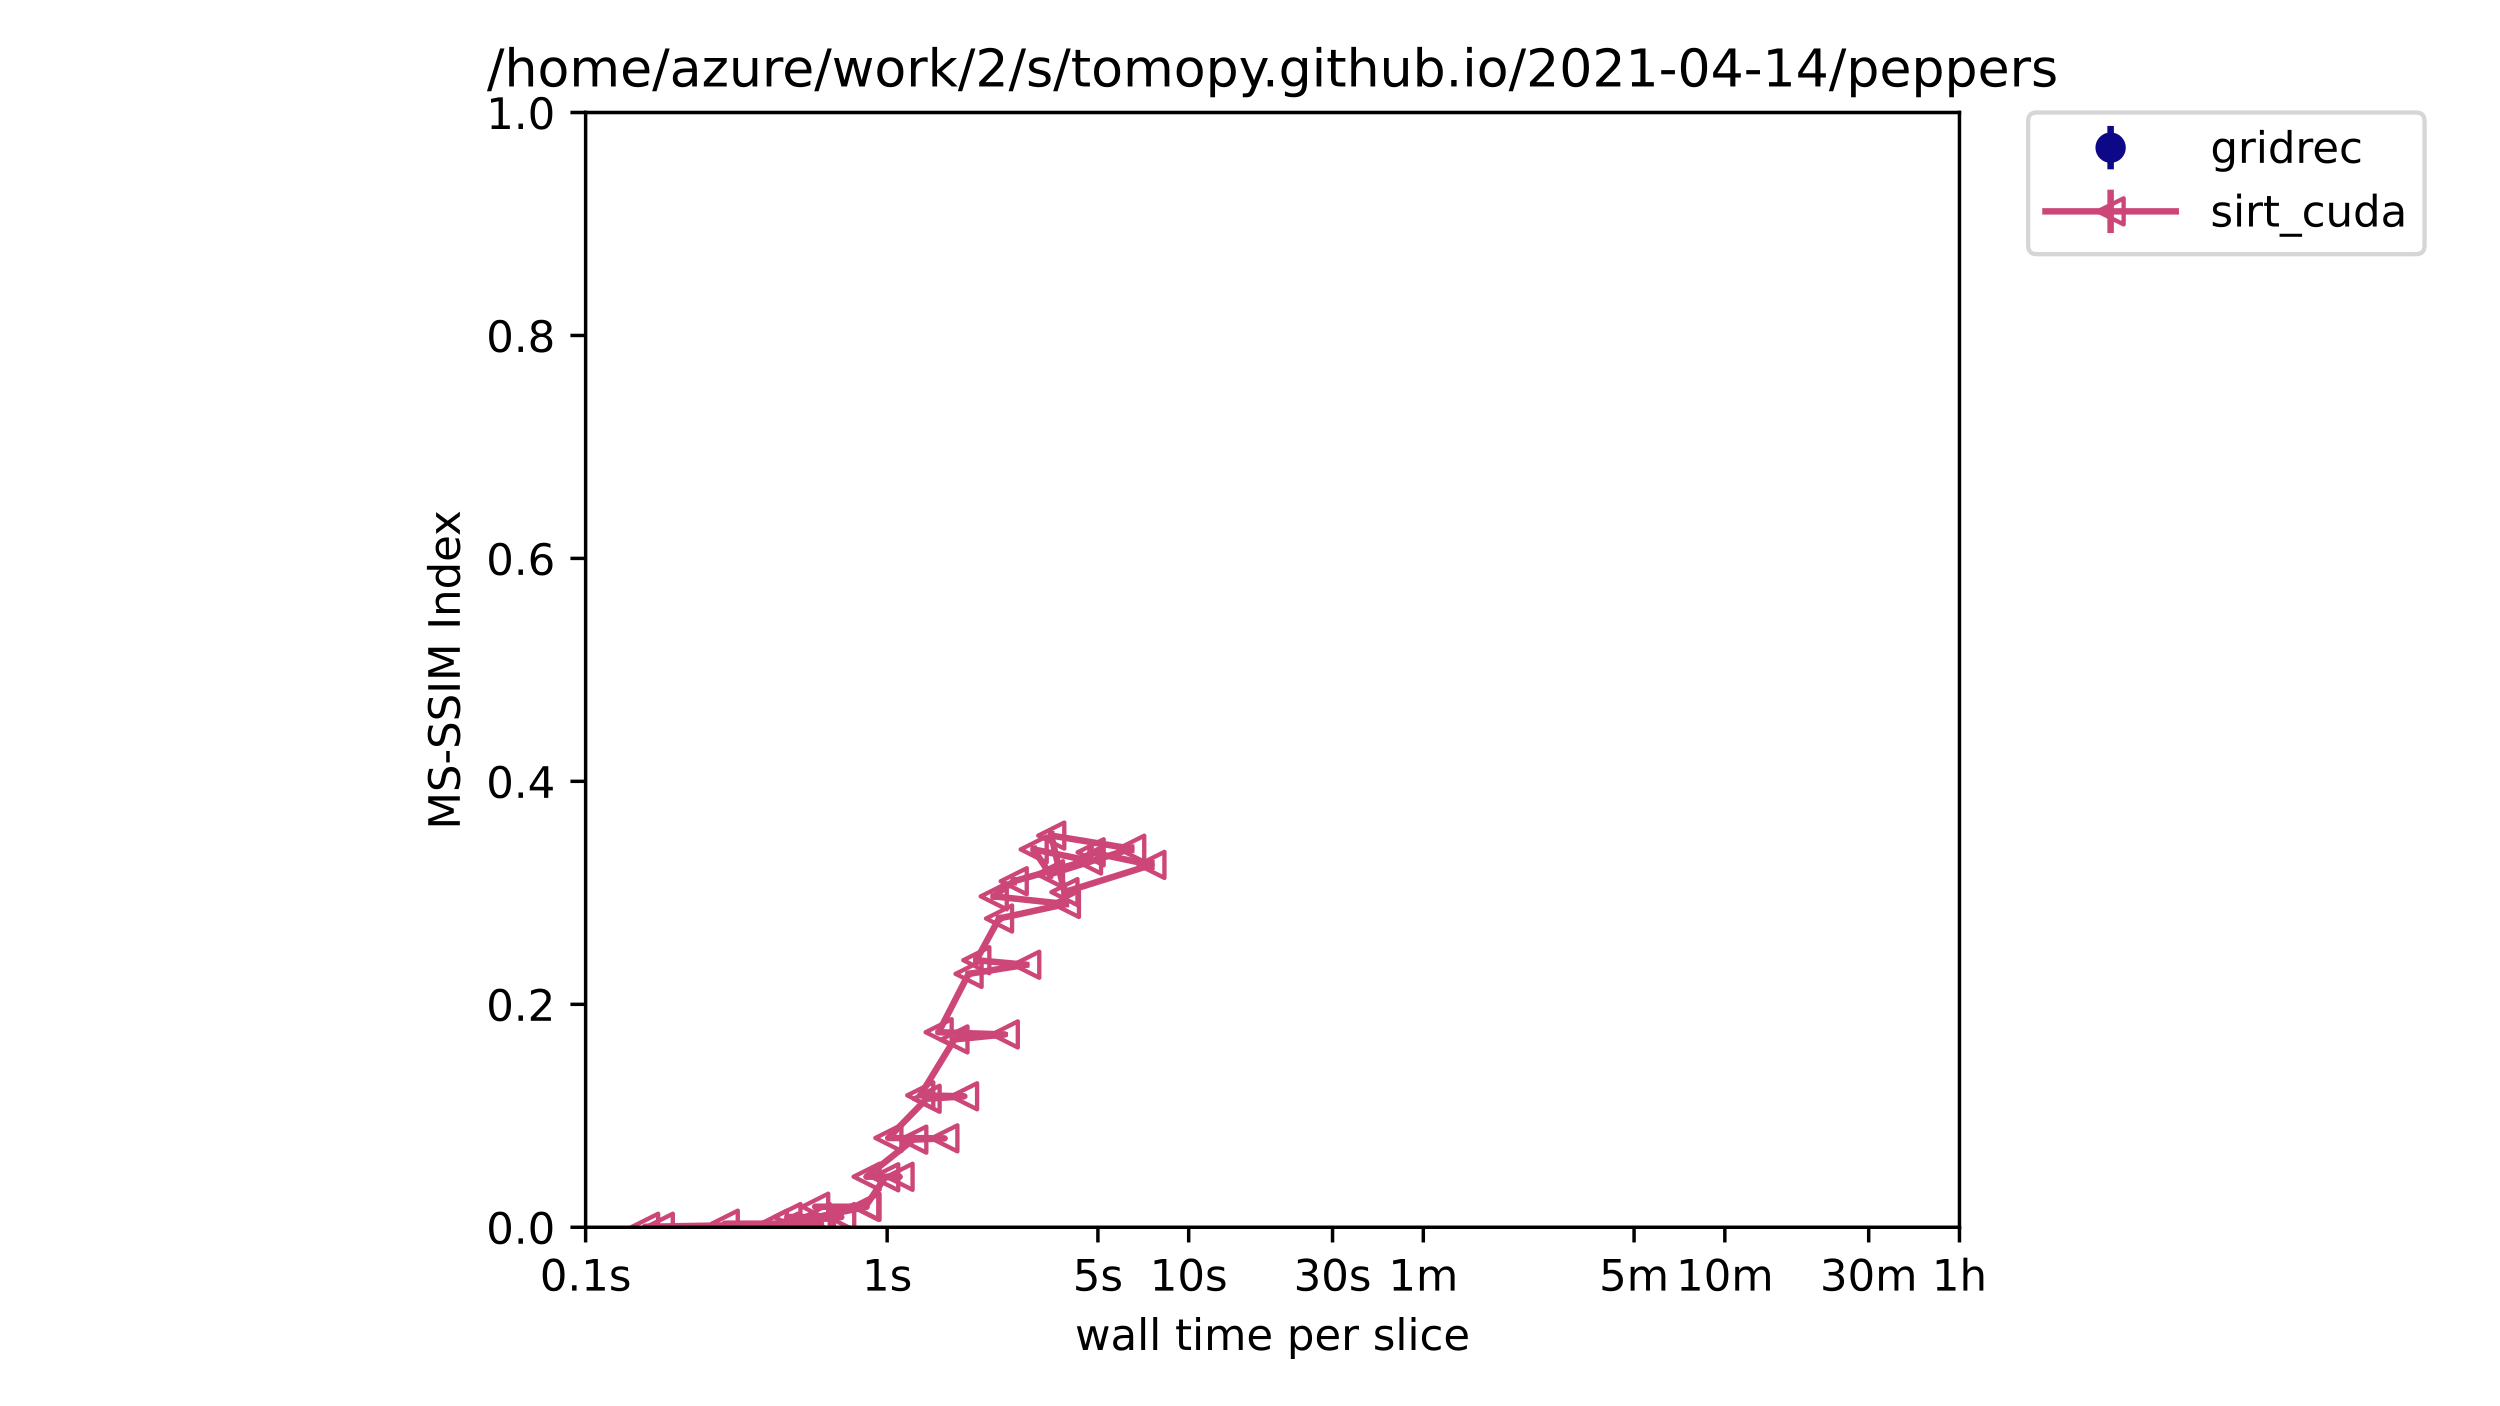 <?xml version="1.0" encoding="utf-8" standalone="no"?>
<!DOCTYPE svg PUBLIC "-//W3C//DTD SVG 1.1//EN"
  "http://www.w3.org/Graphics/SVG/1.1/DTD/svg11.dtd">
<!-- Created with matplotlib (https://matplotlib.org/) -->
<svg height="324pt" version="1.1" viewBox="0 0 576 324" width="576pt" xmlns="http://www.w3.org/2000/svg" xmlns:xlink="http://www.w3.org/1999/xlink">
 <defs>
  <style type="text/css">*{stroke-linecap:butt;stroke-linejoin:round;}</style>
 </defs>
 <g id="figure_1">
  <g id="patch_1">
   <path d="M 0 324 
L 576 324 
L 576 0 
L 0 0 
z
" style="fill:#ffffff;"/>
  </g>
  <g id="axes_1">
   <g id="patch_2">
    <path d="M 134.93 282.76 
L 451.46 282.76 
L 451.46 25.92 
L 134.93 25.92 
z
" style="fill:#ffffff;"/>
   </g>
   <g id="matplotlib.axis_1">
    <g id="xtick_1">
     <g id="line2d_1">
      <defs>
       <path d="M 0 0 
L 0 3.5 
" id="m1c59d0ea99" style="stroke:#000000;stroke-width:0.8;"/>
      </defs>
      <g>
       <use style="stroke:#000000;stroke-width:0.8;" x="134.93" xlink:href="#m1c59d0ea99" y="282.76"/>
      </g>
     </g>
     <g id="text_1">
      <!-- 0.1s -->
      <g transform="translate(124.374 297.358)scale(0.1 -0.1)">
       <defs>
        <path d="M 31.781 66.406 
Q 24.172 66.406 20.328 58.906 
Q 16.5 51.422 16.5 36.375 
Q 16.5 21.391 20.328 13.891 
Q 24.172 6.391 31.781 6.391 
Q 39.453 6.391 43.281 13.891 
Q 47.125 21.391 47.125 36.375 
Q 47.125 51.422 43.281 58.906 
Q 39.453 66.406 31.781 66.406 
z
M 31.781 74.219 
Q 44.047 74.219 50.516 64.516 
Q 56.984 54.828 56.984 36.375 
Q 56.984 17.969 50.516 8.266 
Q 44.047 -1.422 31.781 -1.422 
Q 19.531 -1.422 13.062 8.266 
Q 6.594 17.969 6.594 36.375 
Q 6.594 54.828 13.062 64.516 
Q 19.531 74.219 31.781 74.219 
z
" id="DejaVuSans-48"/>
        <path d="M 10.688 12.406 
L 21 12.406 
L 21 0 
L 10.688 0 
z
" id="DejaVuSans-46"/>
        <path d="M 12.406 8.297 
L 28.516 8.297 
L 28.516 63.922 
L 10.984 60.406 
L 10.984 69.391 
L 28.422 72.906 
L 38.281 72.906 
L 38.281 8.297 
L 54.391 8.297 
L 54.391 0 
L 12.406 0 
z
" id="DejaVuSans-49"/>
        <path d="M 44.281 53.078 
L 44.281 44.578 
Q 40.484 46.531 36.375 47.5 
Q 32.281 48.484 27.875 48.484 
Q 21.188 48.484 17.844 46.438 
Q 14.5 44.391 14.5 40.281 
Q 14.5 37.156 16.891 35.375 
Q 19.281 33.594 26.516 31.984 
L 29.594 31.297 
Q 39.156 29.25 43.188 25.516 
Q 47.219 21.781 47.219 15.094 
Q 47.219 7.469 41.188 3.016 
Q 35.156 -1.422 24.609 -1.422 
Q 20.219 -1.422 15.453 -0.562 
Q 10.688 0.297 5.422 2 
L 5.422 11.281 
Q 10.406 8.688 15.234 7.391 
Q 20.062 6.109 24.812 6.109 
Q 31.156 6.109 34.562 8.281 
Q 37.984 10.453 37.984 14.406 
Q 37.984 18.062 35.516 20.016 
Q 33.062 21.969 24.703 23.781 
L 21.578 24.516 
Q 13.234 26.266 9.516 29.906 
Q 5.812 33.547 5.812 39.891 
Q 5.812 47.609 11.281 51.797 
Q 16.75 56 26.812 56 
Q 31.781 56 36.172 55.266 
Q 40.578 54.547 44.281 53.078 
z
" id="DejaVuSans-115"/>
       </defs>
       <use xlink:href="#DejaVuSans-48"/>
       <use x="63.623" xlink:href="#DejaVuSans-46"/>
       <use x="95.41" xlink:href="#DejaVuSans-49"/>
       <use x="159.033" xlink:href="#DejaVuSans-115"/>
      </g>
     </g>
    </g>
    <g id="xtick_2">
     <g id="line2d_2">
      <g>
       <use style="stroke:#000000;stroke-width:0.8;" x="204.401" xlink:href="#m1c59d0ea99" y="282.76"/>
      </g>
     </g>
     <g id="text_2">
      <!-- 1s -->
      <g transform="translate(198.615 297.358)scale(0.1 -0.1)">
       <use xlink:href="#DejaVuSans-49"/>
       <use x="63.623" xlink:href="#DejaVuSans-115"/>
      </g>
     </g>
    </g>
    <g id="xtick_3">
     <g id="line2d_3">
      <g>
       <use style="stroke:#000000;stroke-width:0.8;" x="252.959" xlink:href="#m1c59d0ea99" y="282.76"/>
      </g>
     </g>
     <g id="text_3">
      <!-- 5s -->
      <g transform="translate(247.173 297.358)scale(0.1 -0.1)">
       <defs>
        <path d="M 10.797 72.906 
L 49.516 72.906 
L 49.516 64.594 
L 19.828 64.594 
L 19.828 46.734 
Q 21.969 47.469 24.109 47.828 
Q 26.266 48.188 28.422 48.188 
Q 40.625 48.188 47.75 41.5 
Q 54.891 34.812 54.891 23.391 
Q 54.891 11.625 47.562 5.094 
Q 40.234 -1.422 26.906 -1.422 
Q 22.312 -1.422 17.547 -0.641 
Q 12.797 0.141 7.719 1.703 
L 7.719 11.625 
Q 12.109 9.234 16.797 8.062 
Q 21.484 6.891 26.703 6.891 
Q 35.156 6.891 40.078 11.328 
Q 45.016 15.766 45.016 23.391 
Q 45.016 31 40.078 35.438 
Q 35.156 39.891 26.703 39.891 
Q 22.75 39.891 18.812 39.016 
Q 14.891 38.141 10.797 36.281 
z
" id="DejaVuSans-53"/>
       </defs>
       <use xlink:href="#DejaVuSans-53"/>
       <use x="63.623" xlink:href="#DejaVuSans-115"/>
      </g>
     </g>
    </g>
    <g id="xtick_4">
     <g id="line2d_4">
      <g>
       <use style="stroke:#000000;stroke-width:0.8;" x="273.872" xlink:href="#m1c59d0ea99" y="282.76"/>
      </g>
     </g>
     <g id="text_4">
      <!-- 10s -->
      <g transform="translate(264.905 297.358)scale(0.1 -0.1)">
       <use xlink:href="#DejaVuSans-49"/>
       <use x="63.623" xlink:href="#DejaVuSans-48"/>
       <use x="127.246" xlink:href="#DejaVuSans-115"/>
      </g>
     </g>
    </g>
    <g id="xtick_5">
     <g id="line2d_5">
      <g>
       <use style="stroke:#000000;stroke-width:0.8;" x="307.018" xlink:href="#m1c59d0ea99" y="282.76"/>
      </g>
     </g>
     <g id="text_5">
      <!-- 30s -->
      <g transform="translate(298.051 297.358)scale(0.1 -0.1)">
       <defs>
        <path d="M 40.578 39.312 
Q 47.656 37.797 51.625 33 
Q 55.609 28.219 55.609 21.188 
Q 55.609 10.406 48.188 4.484 
Q 40.766 -1.422 27.094 -1.422 
Q 22.516 -1.422 17.656 -0.516 
Q 12.797 0.391 7.625 2.203 
L 7.625 11.719 
Q 11.719 9.328 16.594 8.109 
Q 21.484 6.891 26.812 6.891 
Q 36.078 6.891 40.938 10.547 
Q 45.797 14.203 45.797 21.188 
Q 45.797 27.641 41.281 31.266 
Q 36.766 34.906 28.719 34.906 
L 20.219 34.906 
L 20.219 43.016 
L 29.109 43.016 
Q 36.375 43.016 40.234 45.922 
Q 44.094 48.828 44.094 54.297 
Q 44.094 59.906 40.109 62.906 
Q 36.141 65.922 28.719 65.922 
Q 24.656 65.922 20.016 65.031 
Q 15.375 64.156 9.812 62.312 
L 9.812 71.094 
Q 15.438 72.656 20.344 73.438 
Q 25.25 74.219 29.594 74.219 
Q 40.828 74.219 47.359 69.109 
Q 53.906 64.016 53.906 55.328 
Q 53.906 49.266 50.438 45.094 
Q 46.969 40.922 40.578 39.312 
z
" id="DejaVuSans-51"/>
       </defs>
       <use xlink:href="#DejaVuSans-51"/>
       <use x="63.623" xlink:href="#DejaVuSans-48"/>
       <use x="127.246" xlink:href="#DejaVuSans-115"/>
      </g>
     </g>
    </g>
    <g id="xtick_6">
     <g id="line2d_6">
      <g>
       <use style="stroke:#000000;stroke-width:0.8;" x="327.931" xlink:href="#m1c59d0ea99" y="282.76"/>
      </g>
     </g>
     <g id="text_6">
      <!-- 1m -->
      <g transform="translate(319.879 297.358)scale(0.1 -0.1)">
       <defs>
        <path d="M 52 44.188 
Q 55.375 50.25 60.062 53.125 
Q 64.75 56 71.094 56 
Q 79.641 56 84.281 50.016 
Q 88.922 44.047 88.922 33.016 
L 88.922 0 
L 79.891 0 
L 79.891 32.719 
Q 79.891 40.578 77.094 44.375 
Q 74.312 48.188 68.609 48.188 
Q 61.625 48.188 57.562 43.547 
Q 53.516 38.922 53.516 30.906 
L 53.516 0 
L 44.484 0 
L 44.484 32.719 
Q 44.484 40.625 41.703 44.406 
Q 38.922 48.188 33.109 48.188 
Q 26.219 48.188 22.156 43.531 
Q 18.109 38.875 18.109 30.906 
L 18.109 0 
L 9.078 0 
L 9.078 54.688 
L 18.109 54.688 
L 18.109 46.188 
Q 21.188 51.219 25.484 53.609 
Q 29.781 56 35.688 56 
Q 41.656 56 45.828 52.969 
Q 50 49.953 52 44.188 
z
" id="DejaVuSans-109"/>
       </defs>
       <use xlink:href="#DejaVuSans-49"/>
       <use x="63.623" xlink:href="#DejaVuSans-109"/>
      </g>
     </g>
    </g>
    <g id="xtick_7">
     <g id="line2d_7">
      <g>
       <use style="stroke:#000000;stroke-width:0.8;" x="376.489" xlink:href="#m1c59d0ea99" y="282.76"/>
      </g>
     </g>
     <g id="text_7">
      <!-- 5m -->
      <g transform="translate(368.437 297.358)scale(0.1 -0.1)">
       <use xlink:href="#DejaVuSans-53"/>
       <use x="63.623" xlink:href="#DejaVuSans-109"/>
      </g>
     </g>
    </g>
    <g id="xtick_8">
     <g id="line2d_8">
      <g>
       <use style="stroke:#000000;stroke-width:0.8;" x="397.401" xlink:href="#m1c59d0ea99" y="282.76"/>
      </g>
     </g>
     <g id="text_8">
      <!-- 10m -->
      <g transform="translate(386.168 297.358)scale(0.1 -0.1)">
       <use xlink:href="#DejaVuSans-49"/>
       <use x="63.623" xlink:href="#DejaVuSans-48"/>
       <use x="127.246" xlink:href="#DejaVuSans-109"/>
      </g>
     </g>
    </g>
    <g id="xtick_9">
     <g id="line2d_9">
      <g>
       <use style="stroke:#000000;stroke-width:0.8;" x="430.547" xlink:href="#m1c59d0ea99" y="282.76"/>
      </g>
     </g>
     <g id="text_9">
      <!-- 30m -->
      <g transform="translate(419.314 297.358)scale(0.1 -0.1)">
       <use xlink:href="#DejaVuSans-51"/>
       <use x="63.623" xlink:href="#DejaVuSans-48"/>
       <use x="127.246" xlink:href="#DejaVuSans-109"/>
      </g>
     </g>
    </g>
    <g id="xtick_10">
     <g id="line2d_10">
      <g>
       <use style="stroke:#000000;stroke-width:0.8;" x="451.46" xlink:href="#m1c59d0ea99" y="282.76"/>
      </g>
     </g>
     <g id="text_10">
      <!-- 1h -->
      <g transform="translate(445.11 297.358)scale(0.1 -0.1)">
       <defs>
        <path d="M 54.891 33.016 
L 54.891 0 
L 45.906 0 
L 45.906 32.719 
Q 45.906 40.484 42.875 44.328 
Q 39.844 48.188 33.797 48.188 
Q 26.516 48.188 22.312 43.547 
Q 18.109 38.922 18.109 30.906 
L 18.109 0 
L 9.078 0 
L 9.078 75.984 
L 18.109 75.984 
L 18.109 46.188 
Q 21.344 51.125 25.703 53.562 
Q 30.078 56 35.797 56 
Q 45.219 56 50.047 50.172 
Q 54.891 44.344 54.891 33.016 
z
" id="DejaVuSans-104"/>
       </defs>
       <use xlink:href="#DejaVuSans-49"/>
       <use x="63.623" xlink:href="#DejaVuSans-104"/>
      </g>
     </g>
    </g>
    <g id="text_11">
     <!-- wall time per slice -->
     <g transform="translate(247.686 311.037)scale(0.1 -0.1)">
      <defs>
       <path d="M 4.203 54.688 
L 13.188 54.688 
L 24.422 12.016 
L 35.594 54.688 
L 46.188 54.688 
L 57.422 12.016 
L 68.609 54.688 
L 77.594 54.688 
L 63.281 0 
L 52.688 0 
L 40.922 44.828 
L 29.109 0 
L 18.5 0 
z
" id="DejaVuSans-119"/>
       <path d="M 34.281 27.484 
Q 23.391 27.484 19.188 25 
Q 14.984 22.516 14.984 16.5 
Q 14.984 11.719 18.141 8.906 
Q 21.297 6.109 26.703 6.109 
Q 34.188 6.109 38.703 11.406 
Q 43.219 16.703 43.219 25.484 
L 43.219 27.484 
z
M 52.203 31.203 
L 52.203 0 
L 43.219 0 
L 43.219 8.297 
Q 40.141 3.328 35.547 0.953 
Q 30.953 -1.422 24.312 -1.422 
Q 15.922 -1.422 10.953 3.297 
Q 6 8.016 6 15.922 
Q 6 25.141 12.172 29.828 
Q 18.359 34.516 30.609 34.516 
L 43.219 34.516 
L 43.219 35.406 
Q 43.219 41.609 39.141 45 
Q 35.062 48.391 27.688 48.391 
Q 23 48.391 18.547 47.266 
Q 14.109 46.141 10.016 43.891 
L 10.016 52.203 
Q 14.938 54.109 19.578 55.047 
Q 24.219 56 28.609 56 
Q 40.484 56 46.344 49.844 
Q 52.203 43.703 52.203 31.203 
z
" id="DejaVuSans-97"/>
       <path d="M 9.422 75.984 
L 18.406 75.984 
L 18.406 0 
L 9.422 0 
z
" id="DejaVuSans-108"/>
       <path id="DejaVuSans-32"/>
       <path d="M 18.312 70.219 
L 18.312 54.688 
L 36.812 54.688 
L 36.812 47.703 
L 18.312 47.703 
L 18.312 18.016 
Q 18.312 11.328 20.141 9.422 
Q 21.969 7.516 27.594 7.516 
L 36.812 7.516 
L 36.812 0 
L 27.594 0 
Q 17.188 0 13.234 3.875 
Q 9.281 7.766 9.281 18.016 
L 9.281 47.703 
L 2.688 47.703 
L 2.688 54.688 
L 9.281 54.688 
L 9.281 70.219 
z
" id="DejaVuSans-116"/>
       <path d="M 9.422 54.688 
L 18.406 54.688 
L 18.406 0 
L 9.422 0 
z
M 9.422 75.984 
L 18.406 75.984 
L 18.406 64.594 
L 9.422 64.594 
z
" id="DejaVuSans-105"/>
       <path d="M 56.203 29.594 
L 56.203 25.203 
L 14.891 25.203 
Q 15.484 15.922 20.484 11.062 
Q 25.484 6.203 34.422 6.203 
Q 39.594 6.203 44.453 7.469 
Q 49.312 8.734 54.109 11.281 
L 54.109 2.781 
Q 49.266 0.734 44.188 -0.344 
Q 39.109 -1.422 33.891 -1.422 
Q 20.797 -1.422 13.156 6.188 
Q 5.516 13.812 5.516 26.812 
Q 5.516 40.234 12.766 48.109 
Q 20.016 56 32.328 56 
Q 43.359 56 49.781 48.891 
Q 56.203 41.797 56.203 29.594 
z
M 47.219 32.234 
Q 47.125 39.594 43.094 43.984 
Q 39.062 48.391 32.422 48.391 
Q 24.906 48.391 20.391 44.141 
Q 15.875 39.891 15.188 32.172 
z
" id="DejaVuSans-101"/>
       <path d="M 18.109 8.203 
L 18.109 -20.797 
L 9.078 -20.797 
L 9.078 54.688 
L 18.109 54.688 
L 18.109 46.391 
Q 20.953 51.266 25.266 53.625 
Q 29.594 56 35.594 56 
Q 45.562 56 51.781 48.094 
Q 58.016 40.188 58.016 27.297 
Q 58.016 14.406 51.781 6.484 
Q 45.562 -1.422 35.594 -1.422 
Q 29.594 -1.422 25.266 0.953 
Q 20.953 3.328 18.109 8.203 
z
M 48.688 27.297 
Q 48.688 37.203 44.609 42.844 
Q 40.531 48.484 33.406 48.484 
Q 26.266 48.484 22.188 42.844 
Q 18.109 37.203 18.109 27.297 
Q 18.109 17.391 22.188 11.75 
Q 26.266 6.109 33.406 6.109 
Q 40.531 6.109 44.609 11.75 
Q 48.688 17.391 48.688 27.297 
z
" id="DejaVuSans-112"/>
       <path d="M 41.109 46.297 
Q 39.594 47.172 37.812 47.578 
Q 36.031 48 33.891 48 
Q 26.266 48 22.188 43.047 
Q 18.109 38.094 18.109 28.812 
L 18.109 0 
L 9.078 0 
L 9.078 54.688 
L 18.109 54.688 
L 18.109 46.188 
Q 20.953 51.172 25.484 53.578 
Q 30.031 56 36.531 56 
Q 37.453 56 38.578 55.875 
Q 39.703 55.766 41.062 55.516 
z
" id="DejaVuSans-114"/>
       <path d="M 48.781 52.594 
L 48.781 44.188 
Q 44.969 46.297 41.141 47.344 
Q 37.312 48.391 33.406 48.391 
Q 24.656 48.391 19.812 42.844 
Q 14.984 37.312 14.984 27.297 
Q 14.984 17.281 19.812 11.734 
Q 24.656 6.203 33.406 6.203 
Q 37.312 6.203 41.141 7.25 
Q 44.969 8.297 48.781 10.406 
L 48.781 2.094 
Q 45.016 0.344 40.984 -0.531 
Q 36.969 -1.422 32.422 -1.422 
Q 20.062 -1.422 12.781 6.344 
Q 5.516 14.109 5.516 27.297 
Q 5.516 40.672 12.859 48.328 
Q 20.219 56 33.016 56 
Q 37.156 56 41.109 55.141 
Q 45.062 54.297 48.781 52.594 
z
" id="DejaVuSans-99"/>
      </defs>
      <use xlink:href="#DejaVuSans-119"/>
      <use x="81.787" xlink:href="#DejaVuSans-97"/>
      <use x="143.066" xlink:href="#DejaVuSans-108"/>
      <use x="170.85" xlink:href="#DejaVuSans-108"/>
      <use x="198.633" xlink:href="#DejaVuSans-32"/>
      <use x="230.42" xlink:href="#DejaVuSans-116"/>
      <use x="269.629" xlink:href="#DejaVuSans-105"/>
      <use x="297.412" xlink:href="#DejaVuSans-109"/>
      <use x="394.824" xlink:href="#DejaVuSans-101"/>
      <use x="456.348" xlink:href="#DejaVuSans-32"/>
      <use x="488.135" xlink:href="#DejaVuSans-112"/>
      <use x="551.611" xlink:href="#DejaVuSans-101"/>
      <use x="613.135" xlink:href="#DejaVuSans-114"/>
      <use x="654.248" xlink:href="#DejaVuSans-32"/>
      <use x="686.035" xlink:href="#DejaVuSans-115"/>
      <use x="738.135" xlink:href="#DejaVuSans-108"/>
      <use x="765.918" xlink:href="#DejaVuSans-105"/>
      <use x="793.701" xlink:href="#DejaVuSans-99"/>
      <use x="848.682" xlink:href="#DejaVuSans-101"/>
     </g>
    </g>
   </g>
   <g id="matplotlib.axis_2">
    <g id="ytick_1">
     <g id="line2d_11">
      <defs>
       <path d="M 0 0 
L -3.5 0 
" id="m9baa05a2cb" style="stroke:#000000;stroke-width:0.8;"/>
      </defs>
      <g>
       <use style="stroke:#000000;stroke-width:0.8;" x="134.93" xlink:href="#m9baa05a2cb" y="282.76"/>
      </g>
     </g>
     <g id="text_12">
      <!-- 0.0 -->
      <g transform="translate(112.027 286.559)scale(0.1 -0.1)">
       <use xlink:href="#DejaVuSans-48"/>
       <use x="63.623" xlink:href="#DejaVuSans-46"/>
       <use x="95.41" xlink:href="#DejaVuSans-48"/>
      </g>
     </g>
    </g>
    <g id="ytick_2">
     <g id="line2d_12">
      <g>
       <use style="stroke:#000000;stroke-width:0.8;" x="134.93" xlink:href="#m9baa05a2cb" y="231.392"/>
      </g>
     </g>
     <g id="text_13">
      <!-- 0.2 -->
      <g transform="translate(112.027 235.191)scale(0.1 -0.1)">
       <defs>
        <path d="M 19.188 8.297 
L 53.609 8.297 
L 53.609 0 
L 7.328 0 
L 7.328 8.297 
Q 12.938 14.109 22.625 23.891 
Q 32.328 33.688 34.812 36.531 
Q 39.547 41.844 41.422 45.531 
Q 43.312 49.219 43.312 52.781 
Q 43.312 58.594 39.234 62.25 
Q 35.156 65.922 28.609 65.922 
Q 23.969 65.922 18.812 64.312 
Q 13.672 62.703 7.812 59.422 
L 7.812 69.391 
Q 13.766 71.781 18.938 73 
Q 24.125 74.219 28.422 74.219 
Q 39.75 74.219 46.484 68.547 
Q 53.219 62.891 53.219 53.422 
Q 53.219 48.922 51.531 44.891 
Q 49.859 40.875 45.406 35.406 
Q 44.188 33.984 37.641 27.219 
Q 31.109 20.453 19.188 8.297 
z
" id="DejaVuSans-50"/>
       </defs>
       <use xlink:href="#DejaVuSans-48"/>
       <use x="63.623" xlink:href="#DejaVuSans-46"/>
       <use x="95.41" xlink:href="#DejaVuSans-50"/>
      </g>
     </g>
    </g>
    <g id="ytick_3">
     <g id="line2d_13">
      <g>
       <use style="stroke:#000000;stroke-width:0.8;" x="134.93" xlink:href="#m9baa05a2cb" y="180.024"/>
      </g>
     </g>
     <g id="text_14">
      <!-- 0.4 -->
      <g transform="translate(112.027 183.823)scale(0.1 -0.1)">
       <defs>
        <path d="M 37.797 64.312 
L 12.891 25.391 
L 37.797 25.391 
z
M 35.203 72.906 
L 47.609 72.906 
L 47.609 25.391 
L 58.016 25.391 
L 58.016 17.188 
L 47.609 17.188 
L 47.609 0 
L 37.797 0 
L 37.797 17.188 
L 4.891 17.188 
L 4.891 26.703 
z
" id="DejaVuSans-52"/>
       </defs>
       <use xlink:href="#DejaVuSans-48"/>
       <use x="63.623" xlink:href="#DejaVuSans-46"/>
       <use x="95.41" xlink:href="#DejaVuSans-52"/>
      </g>
     </g>
    </g>
    <g id="ytick_4">
     <g id="line2d_14">
      <g>
       <use style="stroke:#000000;stroke-width:0.8;" x="134.93" xlink:href="#m9baa05a2cb" y="128.656"/>
      </g>
     </g>
     <g id="text_15">
      <!-- 0.6 -->
      <g transform="translate(112.027 132.455)scale(0.1 -0.1)">
       <defs>
        <path d="M 33.016 40.375 
Q 26.375 40.375 22.484 35.828 
Q 18.609 31.297 18.609 23.391 
Q 18.609 15.531 22.484 10.953 
Q 26.375 6.391 33.016 6.391 
Q 39.656 6.391 43.531 10.953 
Q 47.406 15.531 47.406 23.391 
Q 47.406 31.297 43.531 35.828 
Q 39.656 40.375 33.016 40.375 
z
M 52.594 71.297 
L 52.594 62.312 
Q 48.875 64.062 45.094 64.984 
Q 41.312 65.922 37.594 65.922 
Q 27.828 65.922 22.672 59.328 
Q 17.531 52.734 16.797 39.406 
Q 19.672 43.656 24.016 45.922 
Q 28.375 48.188 33.594 48.188 
Q 44.578 48.188 50.953 41.516 
Q 57.328 34.859 57.328 23.391 
Q 57.328 12.156 50.688 5.359 
Q 44.047 -1.422 33.016 -1.422 
Q 20.359 -1.422 13.672 8.266 
Q 6.984 17.969 6.984 36.375 
Q 6.984 53.656 15.188 63.938 
Q 23.391 74.219 37.203 74.219 
Q 40.922 74.219 44.703 73.484 
Q 48.484 72.75 52.594 71.297 
z
" id="DejaVuSans-54"/>
       </defs>
       <use xlink:href="#DejaVuSans-48"/>
       <use x="63.623" xlink:href="#DejaVuSans-46"/>
       <use x="95.41" xlink:href="#DejaVuSans-54"/>
      </g>
     </g>
    </g>
    <g id="ytick_5">
     <g id="line2d_15">
      <g>
       <use style="stroke:#000000;stroke-width:0.8;" x="134.93" xlink:href="#m9baa05a2cb" y="77.288"/>
      </g>
     </g>
     <g id="text_16">
      <!-- 0.8 -->
      <g transform="translate(112.027 81.087)scale(0.1 -0.1)">
       <defs>
        <path d="M 31.781 34.625 
Q 24.75 34.625 20.719 30.859 
Q 16.703 27.094 16.703 20.516 
Q 16.703 13.922 20.719 10.156 
Q 24.75 6.391 31.781 6.391 
Q 38.812 6.391 42.859 10.172 
Q 46.922 13.969 46.922 20.516 
Q 46.922 27.094 42.891 30.859 
Q 38.875 34.625 31.781 34.625 
z
M 21.922 38.812 
Q 15.578 40.375 12.031 44.719 
Q 8.5 49.078 8.5 55.328 
Q 8.5 64.062 14.719 69.141 
Q 20.953 74.219 31.781 74.219 
Q 42.672 74.219 48.875 69.141 
Q 55.078 64.062 55.078 55.328 
Q 55.078 49.078 51.531 44.719 
Q 48 40.375 41.703 38.812 
Q 48.828 37.156 52.797 32.312 
Q 56.781 27.484 56.781 20.516 
Q 56.781 9.906 50.312 4.234 
Q 43.844 -1.422 31.781 -1.422 
Q 19.734 -1.422 13.25 4.234 
Q 6.781 9.906 6.781 20.516 
Q 6.781 27.484 10.781 32.312 
Q 14.797 37.156 21.922 38.812 
z
M 18.312 54.391 
Q 18.312 48.734 21.844 45.562 
Q 25.391 42.391 31.781 42.391 
Q 38.141 42.391 41.719 45.562 
Q 45.312 48.734 45.312 54.391 
Q 45.312 60.062 41.719 63.234 
Q 38.141 66.406 31.781 66.406 
Q 25.391 66.406 21.844 63.234 
Q 18.312 60.062 18.312 54.391 
z
" id="DejaVuSans-56"/>
       </defs>
       <use xlink:href="#DejaVuSans-48"/>
       <use x="63.623" xlink:href="#DejaVuSans-46"/>
       <use x="95.41" xlink:href="#DejaVuSans-56"/>
      </g>
     </g>
    </g>
    <g id="ytick_6">
     <g id="line2d_16">
      <g>
       <use style="stroke:#000000;stroke-width:0.8;" x="134.93" xlink:href="#m9baa05a2cb" y="25.92"/>
      </g>
     </g>
     <g id="text_17">
      <!-- 1.0 -->
      <g transform="translate(112.027 29.719)scale(0.1 -0.1)">
       <use xlink:href="#DejaVuSans-49"/>
       <use x="63.623" xlink:href="#DejaVuSans-46"/>
       <use x="95.41" xlink:href="#DejaVuSans-48"/>
      </g>
     </g>
    </g>
    <g id="text_18">
     <!-- MS-SSIM Index -->
     <g transform="translate(105.948 191.125)rotate(-90)scale(0.1 -0.1)">
      <defs>
       <path d="M 9.812 72.906 
L 24.516 72.906 
L 43.109 23.297 
L 61.812 72.906 
L 76.516 72.906 
L 76.516 0 
L 66.891 0 
L 66.891 64.016 
L 48.094 14.016 
L 38.188 14.016 
L 19.391 64.016 
L 19.391 0 
L 9.812 0 
z
" id="DejaVuSans-77"/>
       <path d="M 53.516 70.516 
L 53.516 60.891 
Q 47.906 63.578 42.922 64.891 
Q 37.938 66.219 33.297 66.219 
Q 25.25 66.219 20.875 63.094 
Q 16.5 59.969 16.5 54.203 
Q 16.5 49.359 19.406 46.891 
Q 22.312 44.438 30.422 42.922 
L 36.375 41.703 
Q 47.406 39.594 52.656 34.297 
Q 57.906 29 57.906 20.125 
Q 57.906 9.516 50.797 4.047 
Q 43.703 -1.422 29.984 -1.422 
Q 24.812 -1.422 18.969 -0.25 
Q 13.141 0.922 6.891 3.219 
L 6.891 13.375 
Q 12.891 10.016 18.656 8.297 
Q 24.422 6.594 29.984 6.594 
Q 38.422 6.594 43.016 9.906 
Q 47.609 13.234 47.609 19.391 
Q 47.609 24.75 44.312 27.781 
Q 41.016 30.812 33.5 32.328 
L 27.484 33.5 
Q 16.453 35.688 11.516 40.375 
Q 6.594 45.062 6.594 53.422 
Q 6.594 63.094 13.406 68.656 
Q 20.219 74.219 32.172 74.219 
Q 37.312 74.219 42.625 73.281 
Q 47.953 72.359 53.516 70.516 
z
" id="DejaVuSans-83"/>
       <path d="M 4.891 31.391 
L 31.203 31.391 
L 31.203 23.391 
L 4.891 23.391 
z
" id="DejaVuSans-45"/>
       <path d="M 9.812 72.906 
L 19.672 72.906 
L 19.672 0 
L 9.812 0 
z
" id="DejaVuSans-73"/>
       <path d="M 54.891 33.016 
L 54.891 0 
L 45.906 0 
L 45.906 32.719 
Q 45.906 40.484 42.875 44.328 
Q 39.844 48.188 33.797 48.188 
Q 26.516 48.188 22.312 43.547 
Q 18.109 38.922 18.109 30.906 
L 18.109 0 
L 9.078 0 
L 9.078 54.688 
L 18.109 54.688 
L 18.109 46.188 
Q 21.344 51.125 25.703 53.562 
Q 30.078 56 35.797 56 
Q 45.219 56 50.047 50.172 
Q 54.891 44.344 54.891 33.016 
z
" id="DejaVuSans-110"/>
       <path d="M 45.406 46.391 
L 45.406 75.984 
L 54.391 75.984 
L 54.391 0 
L 45.406 0 
L 45.406 8.203 
Q 42.578 3.328 38.25 0.953 
Q 33.938 -1.422 27.875 -1.422 
Q 17.969 -1.422 11.734 6.484 
Q 5.516 14.406 5.516 27.297 
Q 5.516 40.188 11.734 48.094 
Q 17.969 56 27.875 56 
Q 33.938 56 38.25 53.625 
Q 42.578 51.266 45.406 46.391 
z
M 14.797 27.297 
Q 14.797 17.391 18.875 11.75 
Q 22.953 6.109 30.078 6.109 
Q 37.203 6.109 41.297 11.75 
Q 45.406 17.391 45.406 27.297 
Q 45.406 37.203 41.297 42.844 
Q 37.203 48.484 30.078 48.484 
Q 22.953 48.484 18.875 42.844 
Q 14.797 37.203 14.797 27.297 
z
" id="DejaVuSans-100"/>
       <path d="M 54.891 54.688 
L 35.109 28.078 
L 55.906 0 
L 45.312 0 
L 29.391 21.484 
L 13.484 0 
L 2.875 0 
L 24.125 28.609 
L 4.688 54.688 
L 15.281 54.688 
L 29.781 35.203 
L 44.281 54.688 
z
" id="DejaVuSans-120"/>
      </defs>
      <use xlink:href="#DejaVuSans-77"/>
      <use x="86.279" xlink:href="#DejaVuSans-83"/>
      <use x="149.756" xlink:href="#DejaVuSans-45"/>
      <use x="185.84" xlink:href="#DejaVuSans-83"/>
      <use x="249.316" xlink:href="#DejaVuSans-83"/>
      <use x="312.793" xlink:href="#DejaVuSans-73"/>
      <use x="342.285" xlink:href="#DejaVuSans-77"/>
      <use x="428.564" xlink:href="#DejaVuSans-32"/>
      <use x="460.352" xlink:href="#DejaVuSans-73"/>
      <use x="489.844" xlink:href="#DejaVuSans-110"/>
      <use x="553.223" xlink:href="#DejaVuSans-100"/>
      <use x="616.699" xlink:href="#DejaVuSans-101"/>
      <use x="676.473" xlink:href="#DejaVuSans-120"/>
     </g>
    </g>
   </g>
   <g id="LineCollection_1">
    <path clip-path="url(#padda9ca5a2)" d="M 83.479 282.76 
L 83.479 282.76 
" style="fill:none;stroke:#0d0887;stroke-width:1.5;"/>
    <path clip-path="url(#padda9ca5a2)" d="M 52.36 282.731 
L 52.36 282.726 
" style="fill:none;stroke:#0d0887;stroke-width:1.5;"/>
    <path clip-path="url(#padda9ca5a2)" d="M 48.429 282.757 
L 48.429 282.757 
" style="fill:none;stroke:#0d0887;stroke-width:1.5;"/>
    <path clip-path="url(#padda9ca5a2)" d="M 49.957 282.757 
L 49.957 282.756 
" style="fill:none;stroke:#0d0887;stroke-width:1.5;"/>
    <path clip-path="url(#padda9ca5a2)" d="M 50.827 263.488 
L 50.827 261.661 
" style="fill:none;stroke:#0d0887;stroke-width:1.5;"/>
    <path clip-path="url(#padda9ca5a2)" d="M 46.913 282.76 
L 46.913 282.76 
" style="fill:none;stroke:#0d0887;stroke-width:1.5;"/>
    <path clip-path="url(#padda9ca5a2)" d="M 52.416 282.759 
L 52.416 282.759 
" style="fill:none;stroke:#0d0887;stroke-width:1.5;"/>
   </g>
   <g id="LineCollection_2">
    <path clip-path="url(#padda9ca5a2)" d="M 180.773 282.65 
L 180.773 282.647 
" style="fill:none;stroke:#cc4778;stroke-width:1.5;"/>
    <path clip-path="url(#padda9ca5a2)" d="M 152.013 282.65 
L 152.013 282.647 
" style="fill:none;stroke:#cc4778;stroke-width:1.5;"/>
    <path clip-path="url(#padda9ca5a2)" d="M 148.63 282.649 
L 148.63 282.647 
" style="fill:none;stroke:#cc4778;stroke-width:1.5;"/>
    <path clip-path="url(#padda9ca5a2)" d="M 189.125 281.95 
L 189.125 281.929 
" style="fill:none;stroke:#cc4778;stroke-width:1.5;"/>
    <path clip-path="url(#padda9ca5a2)" d="M 166.983 281.948 
L 166.983 281.928 
" style="fill:none;stroke:#cc4778;stroke-width:1.5;"/>
    <path clip-path="url(#padda9ca5a2)" d="M 178.291 281.947 
L 178.291 281.927 
" style="fill:none;stroke:#cc4778;stroke-width:1.5;"/>
    <path clip-path="url(#padda9ca5a2)" d="M 193.813 280.449 
L 193.813 280.384 
" style="fill:none;stroke:#cc4778;stroke-width:1.5;"/>
    <path clip-path="url(#padda9ca5a2)" d="M 181.422 280.438 
L 181.422 280.378 
" style="fill:none;stroke:#cc4778;stroke-width:1.5;"/>
    <path clip-path="url(#padda9ca5a2)" d="M 188.179 280.435 
L 188.179 280.377 
" style="fill:none;stroke:#cc4778;stroke-width:1.5;"/>
    <path clip-path="url(#padda9ca5a2)" d="M 199.649 278.127 
L 199.649 277.987 
" style="fill:none;stroke:#cc4778;stroke-width:1.5;"/>
    <path clip-path="url(#padda9ca5a2)" d="M 187.815 278.094 
L 187.815 277.965 
" style="fill:none;stroke:#cc4778;stroke-width:1.5;"/>
    <path clip-path="url(#padda9ca5a2)" d="M 199.355 278.091 
L 199.355 277.965 
" style="fill:none;stroke:#cc4778;stroke-width:1.5;"/>
    <path clip-path="url(#padda9ca5a2)" d="M 203.958 271.423 
L 203.958 271.072 
" style="fill:none;stroke:#cc4778;stroke-width:1.5;"/>
    <path clip-path="url(#padda9ca5a2)" d="M 207.254 271.29 
L 207.254 270.971 
" style="fill:none;stroke:#cc4778;stroke-width:1.5;"/>
    <path clip-path="url(#padda9ca5a2)" d="M 199.664 271.272 
L 199.664 270.946 
" style="fill:none;stroke:#cc4778;stroke-width:1.5;"/>
    <path clip-path="url(#padda9ca5a2)" d="M 210.423 262.872 
L 210.423 262.27 
" style="fill:none;stroke:#cc4778;stroke-width:1.5;"/>
    <path clip-path="url(#padda9ca5a2)" d="M 217.583 262.552 
L 217.583 262.004 
" style="fill:none;stroke:#cc4778;stroke-width:1.5;"/>
    <path clip-path="url(#padda9ca5a2)" d="M 204.683 262.468 
L 204.683 261.906 
" style="fill:none;stroke:#cc4778;stroke-width:1.5;"/>
    <path clip-path="url(#padda9ca5a2)" d="M 213.491 253.58 
L 213.491 252.727 
" style="fill:none;stroke:#cc4778;stroke-width:1.5;"/>
    <path clip-path="url(#padda9ca5a2)" d="M 222.12 252.971 
L 222.12 252.198 
" style="fill:none;stroke:#cc4778;stroke-width:1.5;"/>
    <path clip-path="url(#padda9ca5a2)" d="M 212.03 252.764 
L 212.03 251.967 
" style="fill:none;stroke:#cc4778;stroke-width:1.5;"/>
    <path clip-path="url(#padda9ca5a2)" d="M 219.903 240.076 
L 219.903 238.889 
" style="fill:none;stroke:#cc4778;stroke-width:1.5;"/>
    <path clip-path="url(#padda9ca5a2)" d="M 231.505 238.869 
L 231.505 237.804 
" style="fill:none;stroke:#cc4778;stroke-width:1.5;"/>
    <path clip-path="url(#padda9ca5a2)" d="M 216.263 238.372 
L 216.263 237.268 
" style="fill:none;stroke:#cc4778;stroke-width:1.5;"/>
    <path clip-path="url(#padda9ca5a2)" d="M 223.161 225.141 
L 223.161 223.619 
" style="fill:none;stroke:#cc4778;stroke-width:1.5;"/>
    <path clip-path="url(#padda9ca5a2)" d="M 236.448 222.953 
L 236.448 221.601 
" style="fill:none;stroke:#cc4778;stroke-width:1.5;"/>
    <path clip-path="url(#padda9ca5a2)" d="M 224.946 221.934 
L 224.946 220.528 
" style="fill:none;stroke:#cc4778;stroke-width:1.5;"/>
    <path clip-path="url(#padda9ca5a2)" d="M 230.18 212.517 
L 230.18 210.724 
" style="fill:none;stroke:#cc4778;stroke-width:1.5;"/>
    <path clip-path="url(#padda9ca5a2)" d="M 245.586 209.07 
L 245.586 207.482 
" style="fill:none;stroke:#cc4778;stroke-width:1.5;"/>
    <path clip-path="url(#padda9ca5a2)" d="M 228.955 207.349 
L 228.955 205.696 
" style="fill:none;stroke:#cc4778;stroke-width:1.5;"/>
    <path clip-path="url(#padda9ca5a2)" d="M 233.563 204.031 
L 233.563 202.04 
" style="fill:none;stroke:#cc4778;stroke-width:1.5;"/>
    <path clip-path="url(#padda9ca5a2)" d="M 250.673 199.155 
L 250.673 197.348 
" style="fill:none;stroke:#cc4778;stroke-width:1.5;"/>
    <path clip-path="url(#padda9ca5a2)" d="M 238.16 196.64 
L 238.16 194.765 
" style="fill:none;stroke:#cc4778;stroke-width:1.5;"/>
    <path clip-path="url(#padda9ca5a2)" d="M 241.919 202.492 
L 241.919 200.356 
" style="fill:none;stroke:#cc4778;stroke-width:1.5;"/>
    <path clip-path="url(#padda9ca5a2)" d="M 260.631 196.573 
L 260.631 194.512 
" style="fill:none;stroke:#cc4778;stroke-width:1.5;"/>
    <path clip-path="url(#padda9ca5a2)" d="M 242.213 193.581 
L 242.213 191.451 
" style="fill:none;stroke:#cc4778;stroke-width:1.5;"/>
    <path clip-path="url(#padda9ca5a2)" d="M 245.248 206.681 
L 245.248 204.404 
" style="fill:none;stroke:#cc4778;stroke-width:1.5;"/>
    <path clip-path="url(#padda9ca5a2)" d="M 265.285 200.451 
L 265.285 198.091 
" style="fill:none;stroke:#cc4778;stroke-width:1.5;"/>
    <path clip-path="url(#padda9ca5a2)" d="M 251.283 197.593 
L 251.283 195.156 
" style="fill:none;stroke:#cc4778;stroke-width:1.5;"/>
   </g>
   <g id="line2d_17">
    <defs>
     <path d="M 0 3 
C 0.796 3 1.559 2.684 2.121 2.121 
C 2.684 1.559 3 0.796 3 0 
C 3 -0.796 2.684 -1.559 2.121 -2.121 
C 1.559 -2.684 0.796 -3 0 -3 
C -0.796 -3 -1.559 -2.684 -2.121 -2.121 
C -2.684 -1.559 -3 -0.796 -3 0 
C -3 0.796 -2.684 1.559 -2.121 2.121 
C -1.559 2.684 -0.796 3 0 3 
z
" id="m455f2ef840" style="stroke:#0d0887;"/>
    </defs>
    <g clip-path="url(#padda9ca5a2)">
     <use style="fill:#0d0887;stroke:#0d0887;" x="83.479" xlink:href="#m455f2ef840" y="282.76"/>
     <use style="fill:#0d0887;stroke:#0d0887;" x="52.36" xlink:href="#m455f2ef840" y="282.729"/>
     <use style="fill:#0d0887;stroke:#0d0887;" x="48.429" xlink:href="#m455f2ef840" y="282.757"/>
     <use style="fill:#0d0887;stroke:#0d0887;" x="49.957" xlink:href="#m455f2ef840" y="282.757"/>
     <use style="fill:#0d0887;stroke:#0d0887;" x="50.827" xlink:href="#m455f2ef840" y="262.575"/>
     <use style="fill:#0d0887;stroke:#0d0887;" x="46.913" xlink:href="#m455f2ef840" y="282.76"/>
     <use style="fill:#0d0887;stroke:#0d0887;" x="52.416" xlink:href="#m455f2ef840" y="282.759"/>
    </g>
   </g>
   <g id="line2d_18">
    <path clip-path="url(#padda9ca5a2)" d="M 180.773 282.649 
L 152.013 282.648 
L 148.63 282.648 
L 189.125 281.939 
L 166.983 281.938 
L 178.291 281.937 
L 193.813 280.417 
L 181.422 280.408 
L 188.179 280.406 
L 199.649 278.057 
L 187.815 278.029 
L 199.355 278.028 
L 203.958 271.247 
L 207.254 271.131 
L 199.664 271.109 
L 210.423 262.571 
L 217.583 262.278 
L 204.683 262.187 
L 213.491 253.154 
L 222.12 252.585 
L 212.03 252.366 
L 219.903 239.483 
L 231.505 238.336 
L 216.263 237.82 
L 223.161 224.38 
L 236.448 222.277 
L 224.946 221.231 
L 230.18 211.621 
L 245.586 208.276 
L 228.955 206.522 
L 233.563 203.035 
L 250.673 198.251 
L 238.16 195.703 
L 241.919 201.424 
L 260.631 195.542 
L 242.213 192.516 
L 245.248 205.543 
L 265.285 199.271 
L 251.283 196.374 
" style="fill:none;stroke:#cc4778;stroke-linecap:square;stroke-width:1.5;"/>
    <defs>
     <path d="M -3 -0 
L 3 3 
L 3 -3 
z
" id="m501b6394b6" style="stroke:#cc4778;stroke-linejoin:miter;"/>
    </defs>
    <g clip-path="url(#padda9ca5a2)">
     <use style="fill-opacity:0;stroke:#cc4778;stroke-linejoin:miter;" x="180.773" xlink:href="#m501b6394b6" y="282.649"/>
     <use style="fill-opacity:0;stroke:#cc4778;stroke-linejoin:miter;" x="152.013" xlink:href="#m501b6394b6" y="282.648"/>
     <use style="fill-opacity:0;stroke:#cc4778;stroke-linejoin:miter;" x="148.63" xlink:href="#m501b6394b6" y="282.648"/>
     <use style="fill-opacity:0;stroke:#cc4778;stroke-linejoin:miter;" x="189.125" xlink:href="#m501b6394b6" y="281.939"/>
     <use style="fill-opacity:0;stroke:#cc4778;stroke-linejoin:miter;" x="166.983" xlink:href="#m501b6394b6" y="281.938"/>
     <use style="fill-opacity:0;stroke:#cc4778;stroke-linejoin:miter;" x="178.291" xlink:href="#m501b6394b6" y="281.937"/>
     <use style="fill-opacity:0;stroke:#cc4778;stroke-linejoin:miter;" x="193.813" xlink:href="#m501b6394b6" y="280.417"/>
     <use style="fill-opacity:0;stroke:#cc4778;stroke-linejoin:miter;" x="181.422" xlink:href="#m501b6394b6" y="280.408"/>
     <use style="fill-opacity:0;stroke:#cc4778;stroke-linejoin:miter;" x="188.179" xlink:href="#m501b6394b6" y="280.406"/>
     <use style="fill-opacity:0;stroke:#cc4778;stroke-linejoin:miter;" x="199.649" xlink:href="#m501b6394b6" y="278.057"/>
     <use style="fill-opacity:0;stroke:#cc4778;stroke-linejoin:miter;" x="187.815" xlink:href="#m501b6394b6" y="278.029"/>
     <use style="fill-opacity:0;stroke:#cc4778;stroke-linejoin:miter;" x="199.355" xlink:href="#m501b6394b6" y="278.028"/>
     <use style="fill-opacity:0;stroke:#cc4778;stroke-linejoin:miter;" x="203.958" xlink:href="#m501b6394b6" y="271.247"/>
     <use style="fill-opacity:0;stroke:#cc4778;stroke-linejoin:miter;" x="207.254" xlink:href="#m501b6394b6" y="271.131"/>
     <use style="fill-opacity:0;stroke:#cc4778;stroke-linejoin:miter;" x="199.664" xlink:href="#m501b6394b6" y="271.109"/>
     <use style="fill-opacity:0;stroke:#cc4778;stroke-linejoin:miter;" x="210.423" xlink:href="#m501b6394b6" y="262.571"/>
     <use style="fill-opacity:0;stroke:#cc4778;stroke-linejoin:miter;" x="217.583" xlink:href="#m501b6394b6" y="262.278"/>
     <use style="fill-opacity:0;stroke:#cc4778;stroke-linejoin:miter;" x="204.683" xlink:href="#m501b6394b6" y="262.187"/>
     <use style="fill-opacity:0;stroke:#cc4778;stroke-linejoin:miter;" x="213.491" xlink:href="#m501b6394b6" y="253.154"/>
     <use style="fill-opacity:0;stroke:#cc4778;stroke-linejoin:miter;" x="222.12" xlink:href="#m501b6394b6" y="252.585"/>
     <use style="fill-opacity:0;stroke:#cc4778;stroke-linejoin:miter;" x="212.03" xlink:href="#m501b6394b6" y="252.366"/>
     <use style="fill-opacity:0;stroke:#cc4778;stroke-linejoin:miter;" x="219.903" xlink:href="#m501b6394b6" y="239.483"/>
     <use style="fill-opacity:0;stroke:#cc4778;stroke-linejoin:miter;" x="231.505" xlink:href="#m501b6394b6" y="238.336"/>
     <use style="fill-opacity:0;stroke:#cc4778;stroke-linejoin:miter;" x="216.263" xlink:href="#m501b6394b6" y="237.82"/>
     <use style="fill-opacity:0;stroke:#cc4778;stroke-linejoin:miter;" x="223.161" xlink:href="#m501b6394b6" y="224.38"/>
     <use style="fill-opacity:0;stroke:#cc4778;stroke-linejoin:miter;" x="236.448" xlink:href="#m501b6394b6" y="222.277"/>
     <use style="fill-opacity:0;stroke:#cc4778;stroke-linejoin:miter;" x="224.946" xlink:href="#m501b6394b6" y="221.231"/>
     <use style="fill-opacity:0;stroke:#cc4778;stroke-linejoin:miter;" x="230.18" xlink:href="#m501b6394b6" y="211.621"/>
     <use style="fill-opacity:0;stroke:#cc4778;stroke-linejoin:miter;" x="245.586" xlink:href="#m501b6394b6" y="208.276"/>
     <use style="fill-opacity:0;stroke:#cc4778;stroke-linejoin:miter;" x="228.955" xlink:href="#m501b6394b6" y="206.522"/>
     <use style="fill-opacity:0;stroke:#cc4778;stroke-linejoin:miter;" x="233.563" xlink:href="#m501b6394b6" y="203.035"/>
     <use style="fill-opacity:0;stroke:#cc4778;stroke-linejoin:miter;" x="250.673" xlink:href="#m501b6394b6" y="198.251"/>
     <use style="fill-opacity:0;stroke:#cc4778;stroke-linejoin:miter;" x="238.16" xlink:href="#m501b6394b6" y="195.703"/>
     <use style="fill-opacity:0;stroke:#cc4778;stroke-linejoin:miter;" x="241.919" xlink:href="#m501b6394b6" y="201.424"/>
     <use style="fill-opacity:0;stroke:#cc4778;stroke-linejoin:miter;" x="260.631" xlink:href="#m501b6394b6" y="195.542"/>
     <use style="fill-opacity:0;stroke:#cc4778;stroke-linejoin:miter;" x="242.213" xlink:href="#m501b6394b6" y="192.516"/>
     <use style="fill-opacity:0;stroke:#cc4778;stroke-linejoin:miter;" x="245.248" xlink:href="#m501b6394b6" y="205.543"/>
     <use style="fill-opacity:0;stroke:#cc4778;stroke-linejoin:miter;" x="265.285" xlink:href="#m501b6394b6" y="199.271"/>
     <use style="fill-opacity:0;stroke:#cc4778;stroke-linejoin:miter;" x="251.283" xlink:href="#m501b6394b6" y="196.374"/>
    </g>
   </g>
   <g id="patch_3">
    <path d="M 134.93 282.76 
L 134.93 25.92 
" style="fill:none;stroke:#000000;stroke-linecap:square;stroke-linejoin:miter;stroke-width:0.8;"/>
   </g>
   <g id="patch_4">
    <path d="M 451.46 282.76 
L 451.46 25.92 
" style="fill:none;stroke:#000000;stroke-linecap:square;stroke-linejoin:miter;stroke-width:0.8;"/>
   </g>
   <g id="patch_5">
    <path d="M 134.93 282.76 
L 451.46 282.76 
" style="fill:none;stroke:#000000;stroke-linecap:square;stroke-linejoin:miter;stroke-width:0.8;"/>
   </g>
   <g id="patch_6">
    <path d="M 134.93 25.92 
L 451.46 25.92 
" style="fill:none;stroke:#000000;stroke-linecap:square;stroke-linejoin:miter;stroke-width:0.8;"/>
   </g>
   <g id="text_19">
    <!-- /home/azure/work/2/s/tomopy.github.io/2021-04-14/peppers -->
    <g transform="translate(112.19 19.92)scale(0.12 -0.12)">
     <defs>
      <path d="M 25.391 72.906 
L 33.688 72.906 
L 8.297 -9.281 
L 0 -9.281 
z
" id="DejaVuSans-47"/>
      <path d="M 30.609 48.391 
Q 23.391 48.391 19.188 42.75 
Q 14.984 37.109 14.984 27.297 
Q 14.984 17.484 19.156 11.844 
Q 23.344 6.203 30.609 6.203 
Q 37.797 6.203 41.984 11.859 
Q 46.188 17.531 46.188 27.297 
Q 46.188 37.016 41.984 42.703 
Q 37.797 48.391 30.609 48.391 
z
M 30.609 56 
Q 42.328 56 49.016 48.375 
Q 55.719 40.766 55.719 27.297 
Q 55.719 13.875 49.016 6.219 
Q 42.328 -1.422 30.609 -1.422 
Q 18.844 -1.422 12.172 6.219 
Q 5.516 13.875 5.516 27.297 
Q 5.516 40.766 12.172 48.375 
Q 18.844 56 30.609 56 
z
" id="DejaVuSans-111"/>
      <path d="M 5.516 54.688 
L 48.188 54.688 
L 48.188 46.484 
L 14.406 7.172 
L 48.188 7.172 
L 48.188 0 
L 4.297 0 
L 4.297 8.203 
L 38.094 47.516 
L 5.516 47.516 
z
" id="DejaVuSans-122"/>
      <path d="M 8.5 21.578 
L 8.5 54.688 
L 17.484 54.688 
L 17.484 21.922 
Q 17.484 14.156 20.5 10.266 
Q 23.531 6.391 29.594 6.391 
Q 36.859 6.391 41.078 11.031 
Q 45.312 15.672 45.312 23.688 
L 45.312 54.688 
L 54.297 54.688 
L 54.297 0 
L 45.312 0 
L 45.312 8.406 
Q 42.047 3.422 37.719 1 
Q 33.406 -1.422 27.688 -1.422 
Q 18.266 -1.422 13.375 4.438 
Q 8.5 10.297 8.5 21.578 
z
M 31.109 56 
z
" id="DejaVuSans-117"/>
      <path d="M 9.078 75.984 
L 18.109 75.984 
L 18.109 31.109 
L 44.922 54.688 
L 56.391 54.688 
L 27.391 29.109 
L 57.625 0 
L 45.906 0 
L 18.109 26.703 
L 18.109 0 
L 9.078 0 
z
" id="DejaVuSans-107"/>
      <path d="M 32.172 -5.078 
Q 28.375 -14.844 24.75 -17.812 
Q 21.141 -20.797 15.094 -20.797 
L 7.906 -20.797 
L 7.906 -13.281 
L 13.188 -13.281 
Q 16.891 -13.281 18.938 -11.516 
Q 21 -9.766 23.484 -3.219 
L 25.094 0.875 
L 2.984 54.688 
L 12.5 54.688 
L 29.594 11.922 
L 46.688 54.688 
L 56.203 54.688 
z
" id="DejaVuSans-121"/>
      <path d="M 45.406 27.984 
Q 45.406 37.75 41.375 43.109 
Q 37.359 48.484 30.078 48.484 
Q 22.859 48.484 18.828 43.109 
Q 14.797 37.75 14.797 27.984 
Q 14.797 18.266 18.828 12.891 
Q 22.859 7.516 30.078 7.516 
Q 37.359 7.516 41.375 12.891 
Q 45.406 18.266 45.406 27.984 
z
M 54.391 6.781 
Q 54.391 -7.172 48.188 -13.984 
Q 42 -20.797 29.203 -20.797 
Q 24.469 -20.797 20.266 -20.094 
Q 16.062 -19.391 12.109 -17.922 
L 12.109 -9.188 
Q 16.062 -11.328 19.922 -12.344 
Q 23.781 -13.375 27.781 -13.375 
Q 36.625 -13.375 41.016 -8.766 
Q 45.406 -4.156 45.406 5.172 
L 45.406 9.625 
Q 42.625 4.781 38.281 2.391 
Q 33.938 0 27.875 0 
Q 17.828 0 11.672 7.656 
Q 5.516 15.328 5.516 27.984 
Q 5.516 40.672 11.672 48.328 
Q 17.828 56 27.875 56 
Q 33.938 56 38.281 53.609 
Q 42.625 51.219 45.406 46.391 
L 45.406 54.688 
L 54.391 54.688 
z
" id="DejaVuSans-103"/>
      <path d="M 48.688 27.297 
Q 48.688 37.203 44.609 42.844 
Q 40.531 48.484 33.406 48.484 
Q 26.266 48.484 22.188 42.844 
Q 18.109 37.203 18.109 27.297 
Q 18.109 17.391 22.188 11.75 
Q 26.266 6.109 33.406 6.109 
Q 40.531 6.109 44.609 11.75 
Q 48.688 17.391 48.688 27.297 
z
M 18.109 46.391 
Q 20.953 51.266 25.266 53.625 
Q 29.594 56 35.594 56 
Q 45.562 56 51.781 48.094 
Q 58.016 40.188 58.016 27.297 
Q 58.016 14.406 51.781 6.484 
Q 45.562 -1.422 35.594 -1.422 
Q 29.594 -1.422 25.266 0.953 
Q 20.953 3.328 18.109 8.203 
L 18.109 0 
L 9.078 0 
L 9.078 75.984 
L 18.109 75.984 
z
" id="DejaVuSans-98"/>
     </defs>
     <use xlink:href="#DejaVuSans-47"/>
     <use x="33.691" xlink:href="#DejaVuSans-104"/>
     <use x="97.07" xlink:href="#DejaVuSans-111"/>
     <use x="158.252" xlink:href="#DejaVuSans-109"/>
     <use x="255.664" xlink:href="#DejaVuSans-101"/>
     <use x="317.188" xlink:href="#DejaVuSans-47"/>
     <use x="350.879" xlink:href="#DejaVuSans-97"/>
     <use x="412.158" xlink:href="#DejaVuSans-122"/>
     <use x="464.648" xlink:href="#DejaVuSans-117"/>
     <use x="528.027" xlink:href="#DejaVuSans-114"/>
     <use x="566.891" xlink:href="#DejaVuSans-101"/>
     <use x="628.414" xlink:href="#DejaVuSans-47"/>
     <use x="662.105" xlink:href="#DejaVuSans-119"/>
     <use x="743.893" xlink:href="#DejaVuSans-111"/>
     <use x="805.074" xlink:href="#DejaVuSans-114"/>
     <use x="846.188" xlink:href="#DejaVuSans-107"/>
     <use x="904.098" xlink:href="#DejaVuSans-47"/>
     <use x="937.789" xlink:href="#DejaVuSans-50"/>
     <use x="1001.412" xlink:href="#DejaVuSans-47"/>
     <use x="1035.104" xlink:href="#DejaVuSans-115"/>
     <use x="1087.203" xlink:href="#DejaVuSans-47"/>
     <use x="1120.895" xlink:href="#DejaVuSans-116"/>
     <use x="1160.104" xlink:href="#DejaVuSans-111"/>
     <use x="1221.285" xlink:href="#DejaVuSans-109"/>
     <use x="1318.697" xlink:href="#DejaVuSans-111"/>
     <use x="1379.879" xlink:href="#DejaVuSans-112"/>
     <use x="1443.355" xlink:href="#DejaVuSans-121"/>
     <use x="1488.285" xlink:href="#DejaVuSans-46"/>
     <use x="1520.072" xlink:href="#DejaVuSans-103"/>
     <use x="1583.549" xlink:href="#DejaVuSans-105"/>
     <use x="1611.332" xlink:href="#DejaVuSans-116"/>
     <use x="1650.541" xlink:href="#DejaVuSans-104"/>
     <use x="1713.92" xlink:href="#DejaVuSans-117"/>
     <use x="1777.299" xlink:href="#DejaVuSans-98"/>
     <use x="1840.775" xlink:href="#DejaVuSans-46"/>
     <use x="1872.562" xlink:href="#DejaVuSans-105"/>
     <use x="1900.346" xlink:href="#DejaVuSans-111"/>
     <use x="1961.527" xlink:href="#DejaVuSans-47"/>
     <use x="1995.219" xlink:href="#DejaVuSans-50"/>
     <use x="2058.842" xlink:href="#DejaVuSans-48"/>
     <use x="2122.465" xlink:href="#DejaVuSans-50"/>
     <use x="2186.088" xlink:href="#DejaVuSans-49"/>
     <use x="2249.711" xlink:href="#DejaVuSans-45"/>
     <use x="2285.795" xlink:href="#DejaVuSans-48"/>
     <use x="2349.418" xlink:href="#DejaVuSans-52"/>
     <use x="2413.041" xlink:href="#DejaVuSans-45"/>
     <use x="2449.125" xlink:href="#DejaVuSans-49"/>
     <use x="2512.748" xlink:href="#DejaVuSans-52"/>
     <use x="2576.371" xlink:href="#DejaVuSans-47"/>
     <use x="2610.062" xlink:href="#DejaVuSans-112"/>
     <use x="2673.539" xlink:href="#DejaVuSans-101"/>
     <use x="2735.062" xlink:href="#DejaVuSans-112"/>
     <use x="2798.539" xlink:href="#DejaVuSans-112"/>
     <use x="2862.016" xlink:href="#DejaVuSans-101"/>
     <use x="2923.539" xlink:href="#DejaVuSans-114"/>
     <use x="2964.652" xlink:href="#DejaVuSans-115"/>
    </g>
   </g>
   <g id="legend_1">
    <g id="patch_7">
     <path d="M 469.286 58.554 
L 556.618 58.554 
Q 558.618 58.554 558.618 56.554 
L 558.618 27.92 
Q 558.618 25.92 556.618 25.92 
L 469.286 25.92 
Q 467.286 25.92 467.286 27.92 
L 467.286 56.554 
Q 467.286 58.554 469.286 58.554 
z
" style="fill:#ffffff;opacity:0.8;stroke:#cccccc;stroke-linejoin:miter;"/>
    </g>
    <g id="LineCollection_3">
     <path d="M 486.286 39.018 
L 486.286 29.018 
" style="fill:none;stroke:#0d0887;stroke-width:1.5;"/>
    </g>
    <g id="line2d_19"/>
    <g id="line2d_20">
     <g>
      <use style="fill:#0d0887;stroke:#0d0887;" x="486.286" xlink:href="#m455f2ef840" y="34.018"/>
     </g>
    </g>
    <g id="text_20">
     <!-- gridrec -->
     <g transform="translate(509.286 37.518)scale(0.1 -0.1)">
      <use xlink:href="#DejaVuSans-103"/>
      <use x="63.477" xlink:href="#DejaVuSans-114"/>
      <use x="104.59" xlink:href="#DejaVuSans-105"/>
      <use x="132.373" xlink:href="#DejaVuSans-100"/>
      <use x="195.85" xlink:href="#DejaVuSans-114"/>
      <use x="234.713" xlink:href="#DejaVuSans-101"/>
      <use x="296.236" xlink:href="#DejaVuSans-99"/>
     </g>
    </g>
    <g id="LineCollection_4">
     <path d="M 486.286 53.697 
L 486.286 43.697 
" style="fill:none;stroke:#cc4778;stroke-width:1.5;"/>
    </g>
    <g id="line2d_21">
     <path d="M 471.286 48.697 
L 501.286 48.697 
" style="fill:none;stroke:#cc4778;stroke-linecap:square;stroke-width:1.5;"/>
    </g>
    <g id="line2d_22">
     <g>
      <use style="fill-opacity:0;stroke:#cc4778;stroke-linejoin:miter;" x="486.286" xlink:href="#m501b6394b6" y="48.697"/>
     </g>
    </g>
    <g id="text_21">
     <!-- sirt_cuda -->
     <g transform="translate(509.286 52.197)scale(0.1 -0.1)">
      <defs>
       <path d="M 50.984 -16.609 
L 50.984 -23.578 
L -0.984 -23.578 
L -0.984 -16.609 
z
" id="DejaVuSans-95"/>
      </defs>
      <use xlink:href="#DejaVuSans-115"/>
      <use x="52.1" xlink:href="#DejaVuSans-105"/>
      <use x="79.883" xlink:href="#DejaVuSans-114"/>
      <use x="120.996" xlink:href="#DejaVuSans-116"/>
      <use x="160.205" xlink:href="#DejaVuSans-95"/>
      <use x="210.205" xlink:href="#DejaVuSans-99"/>
      <use x="265.186" xlink:href="#DejaVuSans-117"/>
      <use x="328.564" xlink:href="#DejaVuSans-100"/>
      <use x="392.041" xlink:href="#DejaVuSans-97"/>
     </g>
    </g>
   </g>
  </g>
 </g>
 <defs>
  <clipPath id="padda9ca5a2">
   <rect height="256.84" width="316.53" x="134.93" y="25.92"/>
  </clipPath>
 </defs>
</svg>
